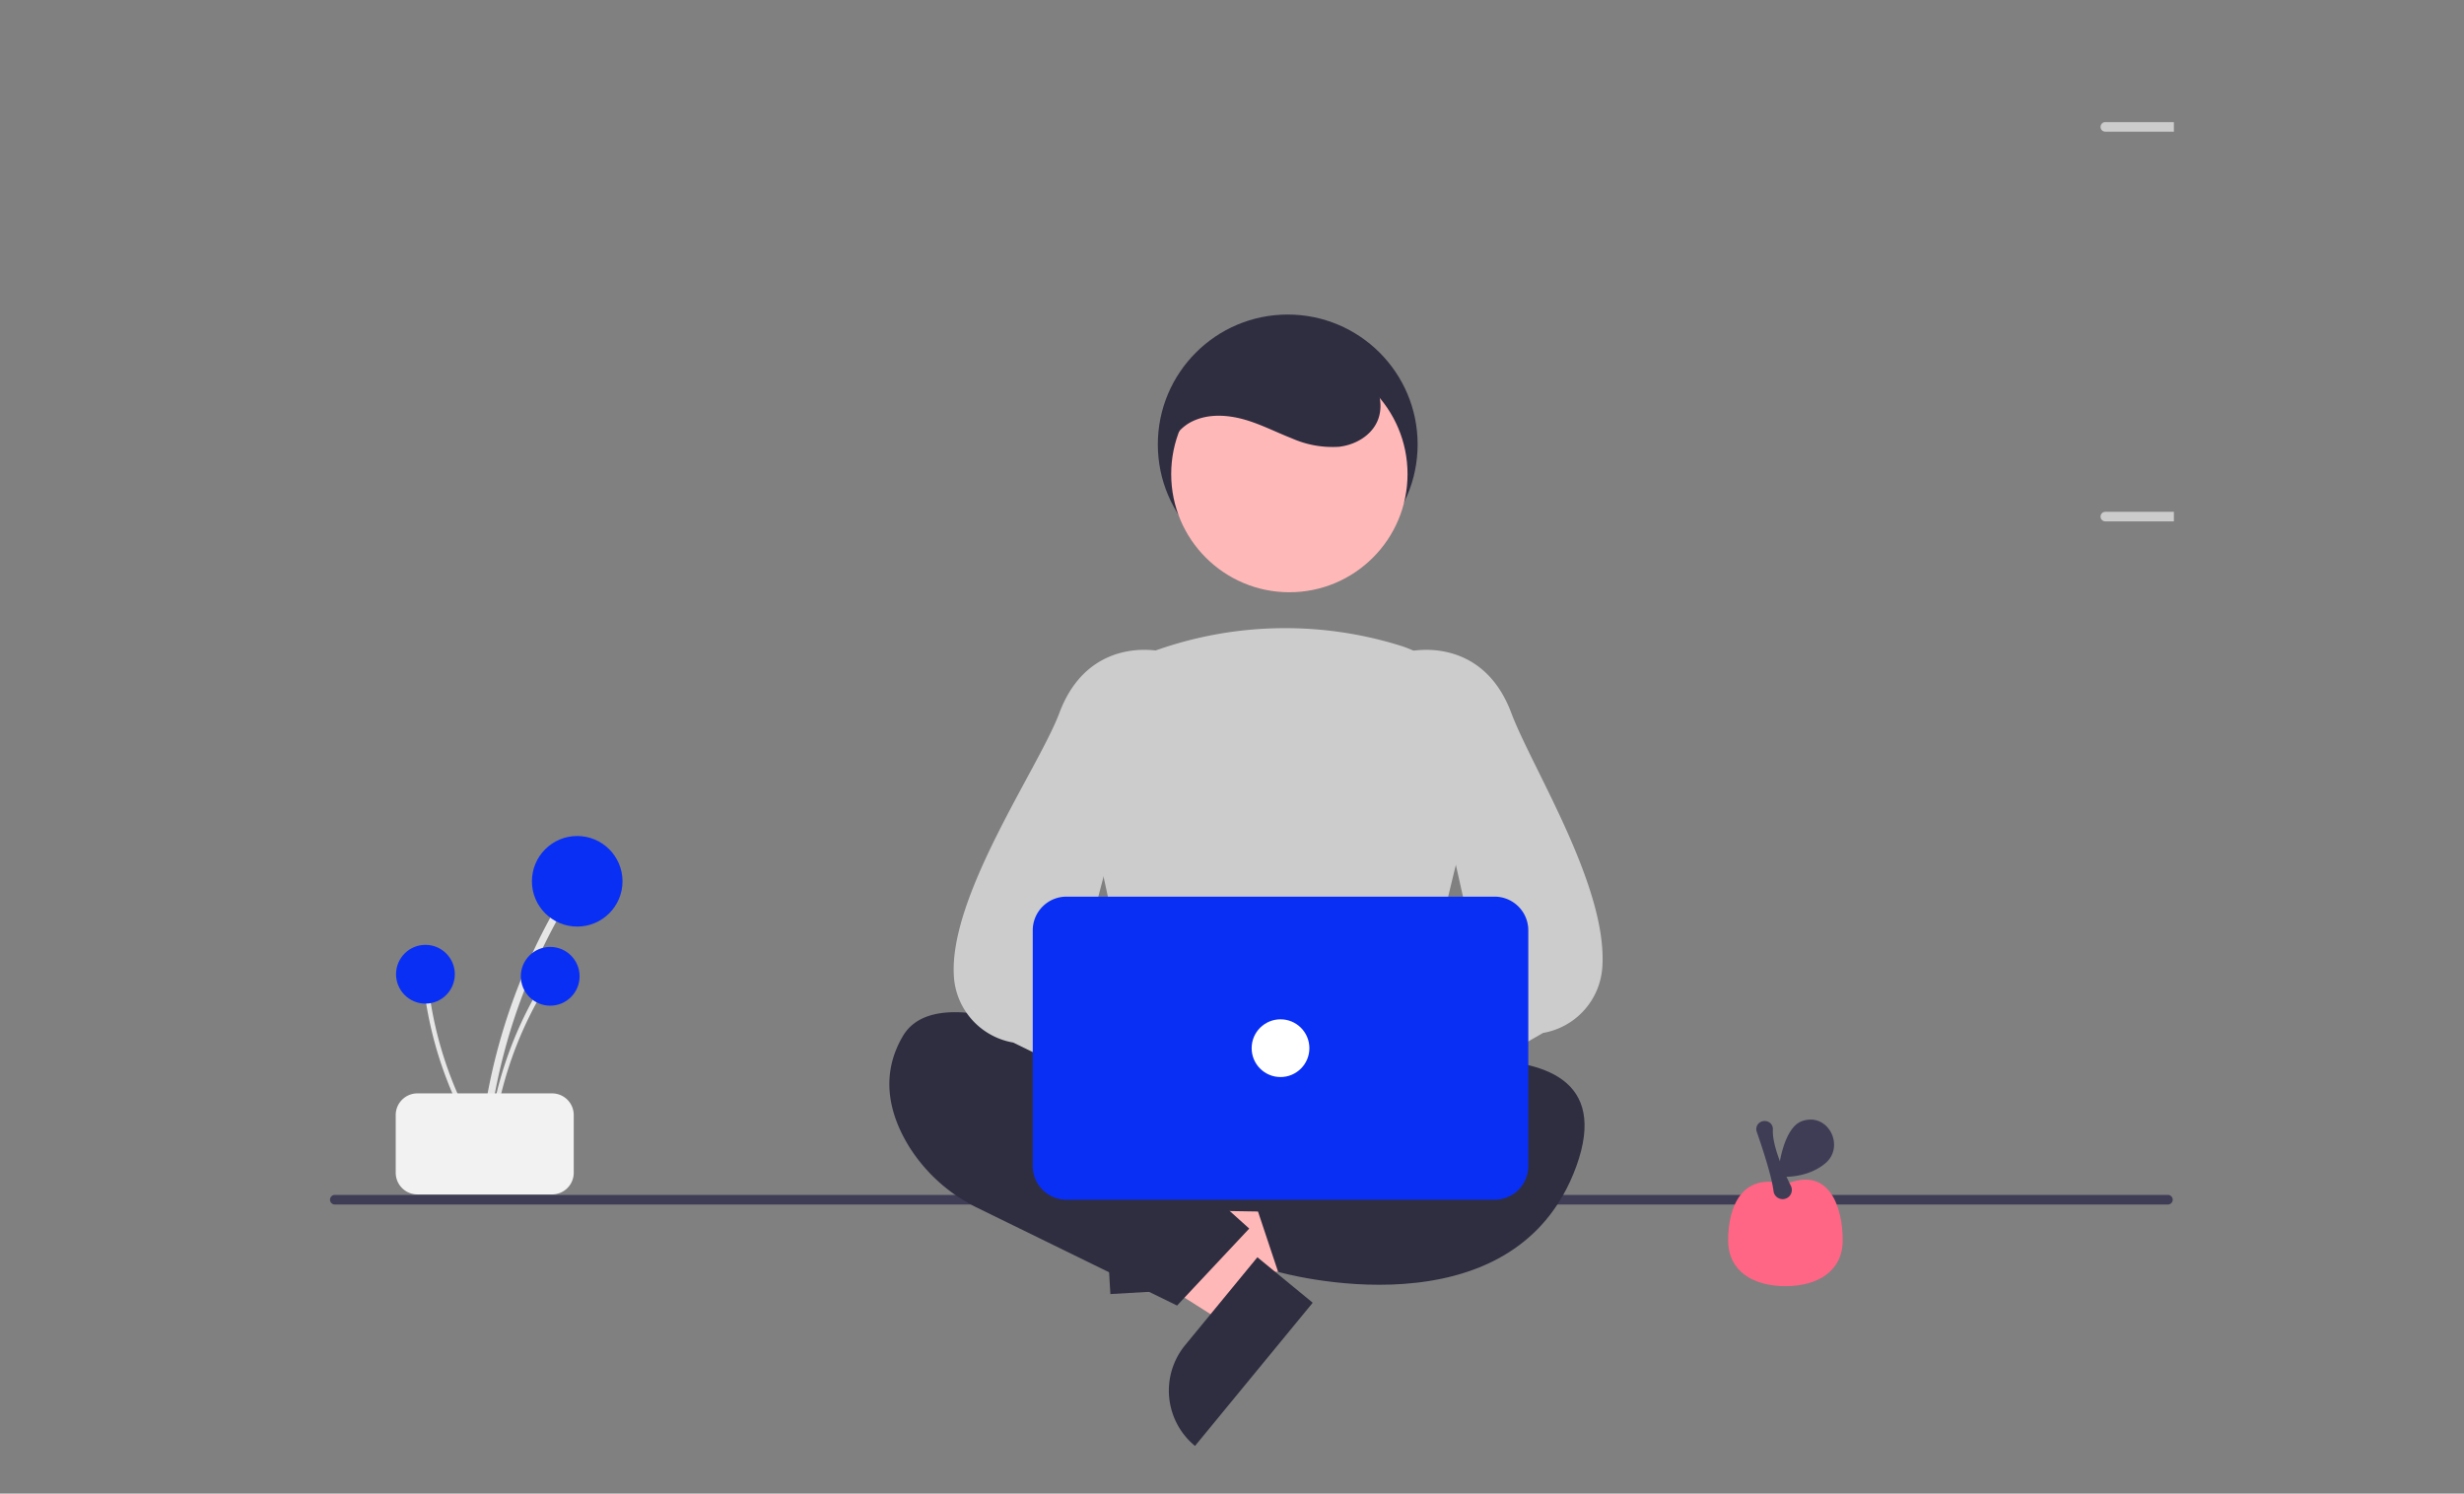 <?xml version="1.0" encoding="UTF-8" standalone="no"?>
<svg
   xmlns:dc="http://purl.org/dc/elements/1.1/"
   xmlns:cc="http://creativecommons.org/ns#"
   xmlns:rdf="http://www.w3.org/1999/02/22-rdf-syntax-ns#"
   xmlns:svg="http://www.w3.org/2000/svg"
   xmlns="http://www.w3.org/2000/svg"
   id="svg7072"
   version="1.1"
   viewBox="0 0 513 311">
  <rect x="0" y="0" width="513" height="311" fill="#808080" stroke="none"/>
  <defs
     id="defs7016">
    <style
       id="style7014">.a{fill:#fff;stroke:#404040;stroke-width:3px;}.b{fill:#404040;}.c{fill:#e1e1e1;}.d{fill:#68caad;}.e{fill:#e18888;}.f{stroke:none;}.g{fill:none;}</style>
    <clipPath
       id="clipPath7393-3"
       clipPathUnits="userSpaceOnUse">
      <rect
         y="132.53"
         x="-3.484"
         height="298.651"
         width="386.725"
         id="rect7395-9"
         style="opacity:1;fill:#b0d7ff;fill-opacity:0.376;stroke:#591e1e;stroke-width:3.78;stroke-linejoin:bevel;stroke-miterlimit:4;stroke-dasharray:22.677, 7.559;stroke-dashoffset:0;stroke-opacity:1" />
    </clipPath>
  </defs>
  <g
     id="layer1"
     transform="matrix(3.78,0,0,3.78,-137.485,-335.396)">
    <g
       transform="translate(5.128,-5.116)"
       id="layer1-0">
      <g
         clip-path="url(#clipPath7393-3)"
         style="fill:url(#meshgradient4871);fill-opacity:1"
         transform="matrix(0.265,0,0,0.265,49.42,63.869)"
         id="g4777">
        <path
           style="fill:#e6e6e6;fill-opacity:1"
           d="m 689.063,372.583 a 122.041,122.041 0 0 1 10.101,-38.517 q 2.28,-5.092 5.018,-9.961 a 0.744,0.744 0 0 0 -1.284,-0.75 123.729,123.729 0 0 0 -13.768,37.982 q -1.034,5.584 -1.554,11.246 c -0.088,0.952 1.399,0.946 1.486,0 z"
           transform="translate(-272.5,-243.16)"
           id="path4518" />
        <circle
           style="fill:#e6e6e6;fill-opacity:1"
           cx="435.282"
           cy="73.914"
           r="9.414"
           id="circle4520" />
        <path
           style="fill:#e6e6e6;fill-opacity:1"
           d="m 690.026,372.833 a 79.174,79.174 0 0 1 6.553,-24.988 q 1.479,-3.304 3.255,-6.462 a 0.483,0.483 0 0 0 -0.833,-0.487 80.268,80.268 0 0 0 -8.932,24.641 q -0.671,3.622 -1.008,7.296 c -0.057,0.618 0.908,0.614 0.964,0 z"
           transform="translate(-272.5,-243.16)"
           id="path4522" />
        <circle
           style="fill:#e6e6e6;fill-opacity:1"
           cx="429.67"
           cy="93.662"
           r="6.108"
           id="circle4524" />
        <path
           style="fill:#e6e6e6;fill-opacity:1"
           d="m 688.809,372.257 a 79.174,79.174 0 0 1 -10.202,-23.733 q -0.866,-3.515 -1.408,-7.097 a 0.483,0.483 0 0 0 -0.956,0.128 80.268,80.268 0 0 0 8.113,24.922 q 1.699,3.269 3.693,6.373 c 0.335,0.522 1.093,-0.074 0.76,-0.593 z"
           transform="translate(-272.5,-243.16)"
           id="path4526" />
        <circle
           style="fill:#e6e6e6;fill-opacity:1"
           cx="403.735"
           cy="93.233"
           r="6.108"
           id="circle4528" />
        <path
           d="m 670.059,377.66 v -12 a 4.505,4.505 0 0 1 4.5,-4.5 h 28 a 4.505,4.505 0 0 1 4.5,4.5 v 12 a 4.505,4.505 0 0 1 -4.5,4.5 h -28 a 4.505,4.505 0 0 1 -4.5,-4.5 z"
           transform="translate(-272.5,-243.16)"
           style="isolation:isolate;fill:#f2f2f2;fill-opacity:1"
           id="path4530" />
        <path
           d="m 701.559,301.16 h -12 a 4.505,4.505 0 0 1 -4.5,-4.5 v -49 a 4.505,4.505 0 0 1 4.5,-4.5 h 12 a 4.505,4.505 0 0 1 4.5,4.5 v 49 a 4.505,4.505 0 0 1 -4.5,4.5 z"
           transform="translate(-272.5,-243.16)"
           style="isolation:isolate;fill:#f2f2f2;fill-opacity:1"
           id="path4532" />
        <rect
           style="fill:#cccccc;fill-opacity:1"
           x="413.059"
           y="9.5"
           width="20"
           height="4"
           id="rect4534" />
        <rect
           style="fill:#cccccc;fill-opacity:1"
           x="413.059"
           y="40.5"
           width="20"
           height="4"
           id="rect4536" />
        <path
           d="m 731.559,301.16 h -12 a 4.505,4.505 0 0 1 -4.5,-4.5 v -49 a 4.505,4.505 0 0 1 4.5,-4.5 h 12 a 4.505,4.505 0 0 1 4.5,4.5 v 49 a 4.505,4.505 0 0 1 -4.5,4.5 z"
           transform="translate(-272.5,-243.16)"
           style="isolation:isolate;fill:#f2f2f2;fill-opacity:1"
           id="path4538" />
        <rect
           style="fill:#cccccc;fill-opacity:1"
           x="443.059"
           y="9.5"
           width="20"
           height="4"
           id="rect4540" />
        <rect
           style="fill:#cccccc;fill-opacity:1"
           x="443.059"
           y="40.5"
           width="20"
           height="4"
           id="rect4542" />
        <path
           d="m 761.559,301.16 h -12 a 4.505,4.505 0 0 1 -4.5,-4.5 v -49 a 4.505,4.505 0 0 1 4.5,-4.5 h 12 a 4.505,4.505 0 0 1 4.5,4.5 v 49 a 4.505,4.505 0 0 1 -4.5,4.5 z"
           transform="translate(-272.5,-243.16)"
           style="isolation:isolate;fill:#f2f2f2;fill-opacity:1"
           id="path4544" />
        <rect
           style="fill:#cccccc;fill-opacity:1"
           x="473.059"
           y="9.5"
           width="20"
           height="4"
           id="rect4546" />
        <rect
           style="fill:#cccccc;fill-opacity:1"
           x="473.059"
           y="40.5"
           width="20"
           height="4"
           id="rect4548" />
        <path
           d="m 777.559,382.16 h -12 a 4.505,4.505 0 0 1 -4.5,-4.5 v -49 a 4.505,4.505 0 0 1 4.5,-4.5 h 12 a 4.505,4.505 0 0 1 4.5,4.5 v 49 a 4.505,4.505 0 0 1 -4.5,4.5 z"
           transform="translate(-272.5,-243.16)"
           style="isolation:isolate;fill:#f2f2f2;fill-opacity:1"
           id="path4550" />
        <rect
           style="fill:#cccccc;fill-opacity:1"
           x="489.059"
           y="90.5"
           width="20"
           height="4"
           id="rect4552" />
        <rect
           style="fill:#cccccc;fill-opacity:1"
           x="489.059"
           y="121.5"
           width="20"
           height="4"
           id="rect4554" />
        <path
           d="m 807.559,382.16 h -12 a 4.505,4.505 0 0 1 -4.5,-4.5 v -49 a 4.505,4.505 0 0 1 4.5,-4.5 h 12 a 4.505,4.505 0 0 1 4.5,4.5 v 49 a 4.505,4.505 0 0 1 -4.5,4.5 z"
           transform="translate(-272.5,-243.16)"
           style="isolation:isolate;fill:#f2f2f2;fill-opacity:1"
           id="path4556" />
        <rect
           style="fill:#cccccc;fill-opacity:1"
           x="519.059"
           y="90.5"
           width="20"
           height="4"
           id="rect4558" />
        <rect
           style="fill:#cccccc;fill-opacity:1"
           x="519.059"
           y="121.5"
           width="20"
           height="4"
           id="rect4560" />
        <path
           d="m 837.559,382.16 h -12 a 4.505,4.505 0 0 1 -4.5,-4.5 v -49 a 4.505,4.505 0 0 1 4.5,-4.5 h 12 a 4.505,4.505 0 0 1 4.5,4.5 v 49 a 4.505,4.505 0 0 1 -4.5,4.5 z"
           transform="translate(-272.5,-243.16)"
           style="isolation:isolate;fill:#f2f2f2;fill-opacity:1"
           id="path4562" />
        <rect
           style="fill:#cccccc;fill-opacity:1"
           x="549.059"
           y="90.5"
           width="20"
           height="4"
           id="rect4564" />
        <rect
           style="fill:#cccccc;fill-opacity:1"
           x="549.059"
           y="121.5"
           width="20"
           height="4"
           id="rect4566" />
        <path
           d="m 698.559,463.16 h -12 a 4.505,4.505 0 0 1 -4.5,-4.5 v -49 a 4.505,4.505 0 0 1 4.5,-4.5 h 12 a 4.505,4.505 0 0 1 4.5,4.5 v 49 a 4.505,4.505 0 0 1 -4.5,4.5 z"
           transform="translate(-272.5,-243.16)"
           style="isolation:isolate;fill:#f2f2f2;fill-opacity:1"
           id="path4568" />
        <rect
           style="fill:#cccccc;fill-opacity:1"
           x="410.059"
           y="171.5"
           width="20"
           height="4"
           id="rect4570" />
        <rect
           style="fill:#cccccc;fill-opacity:1"
           x="410.059"
           y="202.5"
           width="20"
           height="4"
           id="rect4572" />
        <path
           d="m 728.559,463.16 h -12 a 4.505,4.505 0 0 1 -4.5,-4.5 v -49 a 4.505,4.505 0 0 1 4.5,-4.5 h 12 a 4.505,4.505 0 0 1 4.5,4.5 v 49 a 4.505,4.505 0 0 1 -4.5,4.5 z"
           transform="translate(-272.5,-243.16)"
           style="isolation:isolate;fill:#f2f2f2;fill-opacity:1"
           id="path4574" />
        <rect
           style="fill:#cccccc;fill-opacity:1"
           x="440.059"
           y="171.5"
           width="20"
           height="4"
           id="rect4576" />
        <rect
           style="fill:#cccccc;fill-opacity:1"
           x="440.059"
           y="202.5"
           width="20"
           height="4"
           id="rect4578" />
        <path
           d="m 758.559,463.16 h -12 a 4.505,4.505 0 0 1 -4.5,-4.5 v -49 a 4.505,4.505 0 0 1 4.5,-4.5 h 12 a 4.505,4.505 0 0 1 4.5,4.5 v 49 a 4.505,4.505 0 0 1 -4.5,4.5 z"
           transform="translate(-272.5,-243.16)"
           style="isolation:isolate;fill:#f2f2f2;fill-opacity:1"
           id="path4580" />
        <rect
           style="fill:#cccccc;fill-opacity:1"
           x="470.059"
           y="171.5"
           width="20"
           height="4"
           id="rect4582" />
        <rect
           style="fill:#cccccc;fill-opacity:1"
           x="470.059"
           y="202.5"
           width="20"
           height="4"
           id="rect4584" />
        <path
           d="m 791.559,301.16 h -12 a 4.505,4.505 0 0 1 -4.5,-4.5 v -49 a 4.505,4.505 0 0 1 4.5,-4.5 h 12 a 4.505,4.505 0 0 1 4.5,4.5 v 49 a 4.505,4.505 0 0 1 -4.5,4.5 z"
           transform="translate(-272.5,-243.16)"
           style="isolation:isolate;fill:#f2f2f2;fill-opacity:1"
           id="path4586" />
        <rect
           style="fill:#cccccc;fill-opacity:1"
           x="503.059"
           y="9.5"
           width="20"
           height="4"
           id="rect4588" />
        <rect
           style="fill:#cccccc;fill-opacity:1"
           x="503.059"
           y="40.5"
           width="20"
           height="4"
           id="rect4590" />
        <path
           d="m 821.559,301.16 h -12 a 4.505,4.505 0 0 1 -4.5,-4.5 v -49 a 4.505,4.505 0 0 1 4.5,-4.5 h 12 a 4.505,4.505 0 0 1 4.5,4.5 v 49 a 4.505,4.505 0 0 1 -4.5,4.5 z"
           transform="translate(-272.5,-243.16)"
           style="isolation:isolate;fill:#f2f2f2;fill-opacity:1"
           id="path4592" />
        <rect
           style="fill:#cccccc;fill-opacity:1"
           x="533.059"
           y="9.5"
           width="20"
           height="4"
           id="rect4594" />
        <rect
           style="fill:#cccccc;fill-opacity:1"
           x="533.059"
           y="40.5"
           width="20"
           height="4"
           id="rect4596" />
        <path
           d="m 851.559,301.16 h -12 a 4.505,4.505 0 0 1 -4.5,-4.5 v -49 a 4.505,4.505 0 0 1 4.5,-4.5 h 12 a 4.505,4.505 0 0 1 4.5,4.5 v 49 a 4.505,4.505 0 0 1 -4.5,4.5 z"
           transform="translate(-272.5,-243.16)"
           style="isolation:isolate;fill:#f2f2f2;fill-opacity:1"
           id="path4598" />
        <rect
           style="fill:#cccccc;fill-opacity:1"
           x="563.059"
           y="9.5"
           width="20"
           height="4"
           id="rect4600" />
        <rect
           style="fill:#cccccc;fill-opacity:1"
           x="563.059"
           y="40.5"
           width="20"
           height="4"
           id="rect4602" />
        <path
           d="m 881.559,301.16 h -12 a 4.505,4.505 0 0 1 -4.5,-4.5 v -49 a 4.505,4.505 0 0 1 4.5,-4.5 h 12 a 4.505,4.505 0 0 1 4.5,4.5 v 49 a 4.505,4.505 0 0 1 -4.5,4.5 z"
           transform="translate(-272.5,-243.16)"
           style="isolation:isolate;fill:#f2f2f2;fill-opacity:1"
           id="path4604" />
        <rect
           style="fill:#cccccc;fill-opacity:1"
           x="593.059"
           y="9.5"
           width="20"
           height="4"
           id="rect4606" />
        <rect
           style="fill:#cccccc;fill-opacity:1"
           x="593.059"
           y="40.5"
           width="20"
           height="4"
           id="rect4608" />
        <path
           style="fill:#cccccc;fill-opacity:1"
           d="m 926.5,302.66 h -285 a 1,1 0 0 1 0,-2 h 285 a 1,1 0 0 1 0,2 z"
           transform="translate(-272.5,-243.16)"
           id="path4610" />
        <path
           style="fill:#cccccc;fill-opacity:1"
           d="m 926.5,383.66 h -285 a 1,1 0 0 1 0,-2 h 285 a 1,1 0 0 1 0,2 z"
           transform="translate(-272.5,-243.16)"
           id="path4612" />
        <path
           style="fill:#cccccc;fill-opacity:1"
           d="m 926.5,464.66 h -285 a 1,1 0 0 1 0,-2 h 285 a 1,1 0 0 1 0,2 z"
           transform="translate(-272.5,-243.16)"
           id="path4614" />
        <path
           style="fill:#e6e6e6;fill-opacity:1"
           d="m 854.063,453.583 a 122.041,122.041 0 0 1 10.101,-38.517 q 2.28,-5.092 5.018,-9.961 a 0.744,0.744 0 0 0 -1.284,-0.75 123.729,123.729 0 0 0 -13.768,37.982 q -1.034,5.584 -1.554,11.246 c -0.088,0.952 1.399,0.946 1.486,0 z"
           transform="translate(-272.5,-243.16)"
           id="path4616" />
        <circle
           style="fill:#e6e6e6;fill-opacity:1"
           cx="600.282"
           cy="154.914"
           r="9.414"
           id="circle4618" />
        <path
           style="fill:#e6e6e6;fill-opacity:1"
           d="m 855.026,453.833 a 79.174,79.174 0 0 1 6.553,-24.988 q 1.479,-3.304 3.255,-6.462 a 0.483,0.483 0 0 0 -0.833,-0.487 80.268,80.268 0 0 0 -8.932,24.641 q -0.671,3.622 -1.008,7.296 c -0.057,0.618 0.908,0.614 0.964,0 z"
           transform="translate(-272.5,-243.16)"
           id="path4620" />
        <circle
           style="fill:#e6e6e6;fill-opacity:1"
           cx="594.67"
           cy="174.662"
           r="6.108"
           id="circle4622" />
        <path
           style="fill:#e6e6e6;fill-opacity:1"
           d="m 853.809,453.257 a 79.174,79.174 0 0 1 -10.202,-23.733 q -0.866,-3.515 -1.408,-7.097 a 0.483,0.483 0 0 0 -0.956,0.128 80.268,80.268 0 0 0 8.113,24.922 q 1.699,3.269 3.693,6.373 c 0.335,0.522 1.093,-0.074 0.76,-0.593 z"
           transform="translate(-272.5,-243.16)"
           id="path4624" />
        <circle
           style="fill:#e6e6e6;fill-opacity:1"
           cx="568.735"
           cy="174.233"
           r="6.108"
           id="circle4626" />
        <path
           d="m 835.059,458.66 v -12 a 4.505,4.505 0 0 1 4.5,-4.5 h 28 a 4.505,4.505 0 0 1 4.5,4.5 v 12 a 4.505,4.505 0 0 1 -4.5,4.5 h -28 a 4.505,4.505 0 0 1 -4.5,-4.5 z"
           transform="translate(-272.5,-243.16)"
           style="isolation:isolate;fill:#f2f2f2;fill-opacity:1"
           id="path4628" />
        <path
           style="fill:#3f3d56;fill-opacity:1"
           d="m 654.5,606.66 h -381 a 1,1 0 0 1 0,-2 h 381 a 1,1 0 0 1 0,2 z"
           transform="translate(-272.5,-243.16)"
           id="path4630" />
        <circle
           style="fill:#2f2e41;fill-opacity:1"
           cx="199.059"
           cy="205.5"
           r="27"
           id="circle4632" />
        <polygon
           style="fill:#ffb8b8;fill-opacity:1"
           points="172.69,366.588 219.556,358.003 220.612,376.067 173.405,378.826 "
           id="polygon4634" />
        <path
           style="fill:#2f2e41;fill-opacity:1"
           d="m 436.622,598.163 h 23.644 v 14.887 H 421.735 v 0 a 14.887,14.887 0 0 1 14.887,-14.887 z"
           transform="rotate(86.655,433.645,339.58)"
           id="path4636" />
        <polygon
           style="fill:#ffb8b8;fill-opacity:1"
           points="186.004,388.185 145.768,362.666 157.257,348.688 193.789,378.714 "
           id="polygon4638" />
        <path
           style="fill:#2f2e41;fill-opacity:1"
           d="m 454.39,629.787 h 23.644 v 14.887 h -38.531 v 0 a 14.887,14.887 0 0 1 14.887,-14.887 z"
           transform="rotate(-50.582,65.209,804.006)"
           id="path4640" />
        <path
           style="fill:#2f2e41;fill-opacity:1"
           d="m 443.887,577.83 -5.32,25.079 a 4,4 0 0 0 3.848,4.83 l 52.298,0.844 a 4,4 0 0 0 4.004,-4.695 l -4.575,-25.922 a 4,4 0 0 0 -3.939,-3.305 h -42.404 a 4,4 0 0 0 -3.913,3.17 z"
           transform="translate(-272.5,-243.16)"
           id="path4642" />
        <path
           style="fill:#2f2e41;fill-opacity:1"
           d="m 452.559,586.66 c 0,0 -51,-32 -61,-15 -5,8.5 -2.5,16.75 1.25,22.875 a 34.631,34.631 0 0 0 14.402,12.891 l 41.347,20.234 15,-16 -10,-9 z"
           transform="translate(-272.5,-243.16)"
           id="path4644" />
        <path
           style="fill:#2f2e41;fill-opacity:1"
           d="m 478.559,581.66 c 0,0 66,-19 53,17 -13,36 -62,22 -62,22 l -5,-15 17,-12 z"
           transform="translate(-272.5,-243.16)"
           id="path4646" />
        <circle
           style="fill:#ffb8b8;fill-opacity:1"
           cx="199.398"
           cy="211.665"
           r="24.561"
           id="circle4648" />
        <path
           style="fill:#cccccc;fill-opacity:1"
           d="m 473.185,585.629 a 131.994,131.994 0 0 1 -30.257,-3.986 l -0.292,-0.08 -13.706,-63.045 a 23.225,23.225 0 0 1 14.933,-26.943 80.46,80.46 0 0 1 51.3,-1.024 h 2.4e-4 a 23.47,23.47 0 0 1 15.635,27.765 l -15.308,63.195 -0.216,0.103 c -6.362,3.014 -14.317,4.017 -22.089,4.017 z"
           transform="translate(-272.5,-243.16)"
           id="path4650" />
        <path
           style="fill:#ffb8b8;fill-opacity:1"
           d="m 454.774,590.527 a 10.056,10.056 0 0 1 14.475,-5.312 l 26.987,-23.425 2.442,18.408 -26.001,19.422 a 10.11,10.11 0 0 1 -17.902,-9.094 z"
           transform="translate(-272.5,-243.16)"
           id="path4652" />
        <path
           style="fill:#cccccc;fill-opacity:1"
           d="m 480.512,595.636 a 4.534,4.534 0 0 1 -1.296,-0.19 4.453,4.453 0 0 1 -2.962,-2.816 l -3.257,-9.229 a 4.472,4.472 0 0 1 1.302,-4.902 l 36.769,-22.074 -14.494,-64.661 0.369,-0.089 c 0.15,-0.037 15,-3.417 21.086,12.811 4.261,11.365 20.031,36.077 18.919,52.776 a 14.885,14.885 0 0 1 -12.322,13.728 l -41.388,23.713 a 4.456,4.456 0 0 1 -2.724,0.935 z"
           transform="translate(-272.5,-243.16)"
           id="path4654" />
        <path
           style="fill:#ffb8b8;fill-opacity:1"
           d="m 484.636,588.333 a 10.056,10.056 0 0 0 -14.475,-5.312 l -26.986,-23.425 -2.442,18.408 26.001,19.422 a 10.11,10.11 0 0 0 17.902,-9.094 z"
           transform="translate(-272.5,-243.16)"
           id="path4656" />
        <path
           style="fill:#cccccc;fill-opacity:1"
           d="m 461.606,595.636 a 4.456,4.456 0 0 1 -2.724,-0.935 l -44.388,-21.713 a 14.885,14.885 0 0 1 -12.322,-13.728 c -1.113,-16.699 17.657,-43.411 21.919,-54.776 6.085,-16.228 20.936,-12.849 21.086,-12.811 l 0.369,0.089 -17.494,66.661 39.769,20.074 a 4.472,4.472 0 0 1 1.302,4.902 l -3.257,9.229 a 4.453,4.453 0 0 1 -2.962,2.816 4.535,4.535 0 0 1 -1.296,0.19 z"
           transform="translate(-272.5,-243.16)"
           id="path4658" />
        <path
           style="fill:#092ff5;fill-opacity:1"
           d="m 514.559,605.66 h -89 a 7.008,7.008 0 0 1 -7,-7 v -49 a 7.008,7.008 0 0 1 7,-7 h 89 a 7.008,7.008 0 0 1 7,7 v 49 a 7.008,7.008 0 0 1 -7,7 z"
           transform="translate(-272.5,-243.16)"
           id="path4660" />
        <circle
           style="fill:#ffffff;fill-opacity:1"
           cx="197.559"
           cy="331"
           r="6"
           id="circle4662" />
        <path
           style="fill:#2f2e41;fill-opacity:1"
           d="m 447.091,453.826 c -1.456,-3.692 0.933,-8.092 4.476,-9.881 3.543,-1.789 7.818,-1.448 11.608,-0.27 3.185,0.991 6.17,2.526 9.277,3.738 a 20.762,20.762 0 0 0 9.753,1.737 c 3.314,-0.374 6.613,-2.233 7.969,-5.28 1.406,-3.159 0.45,-7.013 -1.715,-9.709 a 18.799,18.799 0 0 0 -8.612,-5.535 c -7.308,-2.574 -15.748,-2.65 -22.532,1.093 -6.784,3.742 -11.394,11.71 -9.992,19.33"
           transform="translate(-272.5,-243.16)"
           id="path4664" />
        <path
           style="fill:#e6e6e6;fill-opacity:1"
           d="M 305.162,594.979 A 122.042,122.042 0 0 1 315.263,556.461 q 2.28,-5.092 5.018,-9.961 a 0.744,0.744 0 0 0 -1.284,-0.75 123.728,123.728 0 0 0 -13.768,37.982 q -1.034,5.584 -1.554,11.246 c -0.088,0.952 1.399,0.946 1.486,0 z"
           transform="translate(-272.5,-243.16)"
           id="path4666" />
        <circle
           style="fill:#092ff5;fill-opacity:1"
           cx="51.381"
           cy="296.31"
           r="9.414"
           id="circle4668" />
        <path
           style="fill:#e6e6e6;fill-opacity:1"
           d="m 306.125,595.229 a 79.174,79.174 0 0 1 6.553,-24.988 q 1.479,-3.304 3.255,-6.462 a 0.483,0.483 0 0 0 -0.833,-0.487 80.269,80.269 0 0 0 -8.932,24.641 q -0.671,3.622 -1.008,7.296 c -0.057,0.618 0.908,0.614 0.964,0 z"
           transform="translate(-272.5,-243.16)"
           id="path4670" />
        <circle
           style="fill:#092ff5;fill-opacity:1"
           cx="45.769"
           cy="316.058"
           r="6.108"
           id="circle4672" />
        <path
           style="fill:#e6e6e6;fill-opacity:1"
           d="m 304.908,594.652 a 79.174,79.174 0 0 1 -10.202,-23.733 q -0.866,-3.515 -1.408,-7.097 a 0.483,0.483 0 0 0 -0.956,0.128 80.268,80.268 0 0 0 8.113,24.922 q 1.699,3.269 3.693,6.373 c 0.335,0.522 1.093,-0.074 0.76,-0.593 z"
           transform="translate(-272.5,-243.16)"
           id="path4674" />
        <circle
           style="fill:#092ff5;fill-opacity:1"
           cx="19.835"
           cy="315.629"
           r="6.108"
           id="circle4676" />
        <path
           d="m 286.159,600.056 v -12 a 4.505,4.505 0 0 1 4.5,-4.5 h 28 a 4.505,4.505 0 0 1 4.5,4.5 v 12 a 4.505,4.505 0 0 1 -4.5,4.5 h -28 a 4.505,4.505 0 0 1 -4.5,-4.5 z"
           transform="translate(-272.5,-243.16)"
           style="isolation:isolate;fill:#f2f2f2;fill-opacity:1"
           id="path4678" />
        <path
           style="fill:#ff6584;fill-opacity:1"
           d="m 586.909,614.061 c 0,6.577 -5.332,9.567 -11.909,9.567 -6.577,0 -11.909,-2.99 -11.909,-9.567 0,-6.577 2.646,-14.251 11.909,-11.605 9.262,-3.97 11.909,5.028 11.909,11.605 z"
           transform="translate(-272.5,-243.16)"
           id="path4680" />
        <path
           style="fill:#3f3d56;fill-opacity:1"
           d="m 574.42,605.537 a 1.904,1.904 0 0 1 -1.891,-1.659 c -0.394,-3.281 -2.568,-9.708 -3.484,-12.318 l -2.5e-4,-10e-4 a 1.703,1.703 0 0 1 0.22,-1.566 1.787,1.787 0 0 1 2.663,-0.192 1.705,1.705 0 0 1 0.468,1.276 c -0.179,3.351 2.263,8.765 3.735,11.694 a 1.908,1.908 0 0 1 -1.51,2.756 1.763,1.763 0 0 1 -0.202,0.011 z"
           transform="translate(-272.5,-243.16)"
           id="path4682" />
        <path
           style="fill:#3f3d56;fill-opacity:1"
           d="m 583.232,598.146 c 4.134,-3.383 0.891,-10.308 -4.283,-8.978 a 4.178,4.178 0 0 0 -1.864,0.994 c -3.174,2.998 -3.666,10.669 -3.666,10.669 0,0 5.605,0.759 9.813,-2.685 z"
           transform="translate(-272.5,-243.16)"
           id="path4684" />
      </g>
    </g>
  </g>
</svg>

